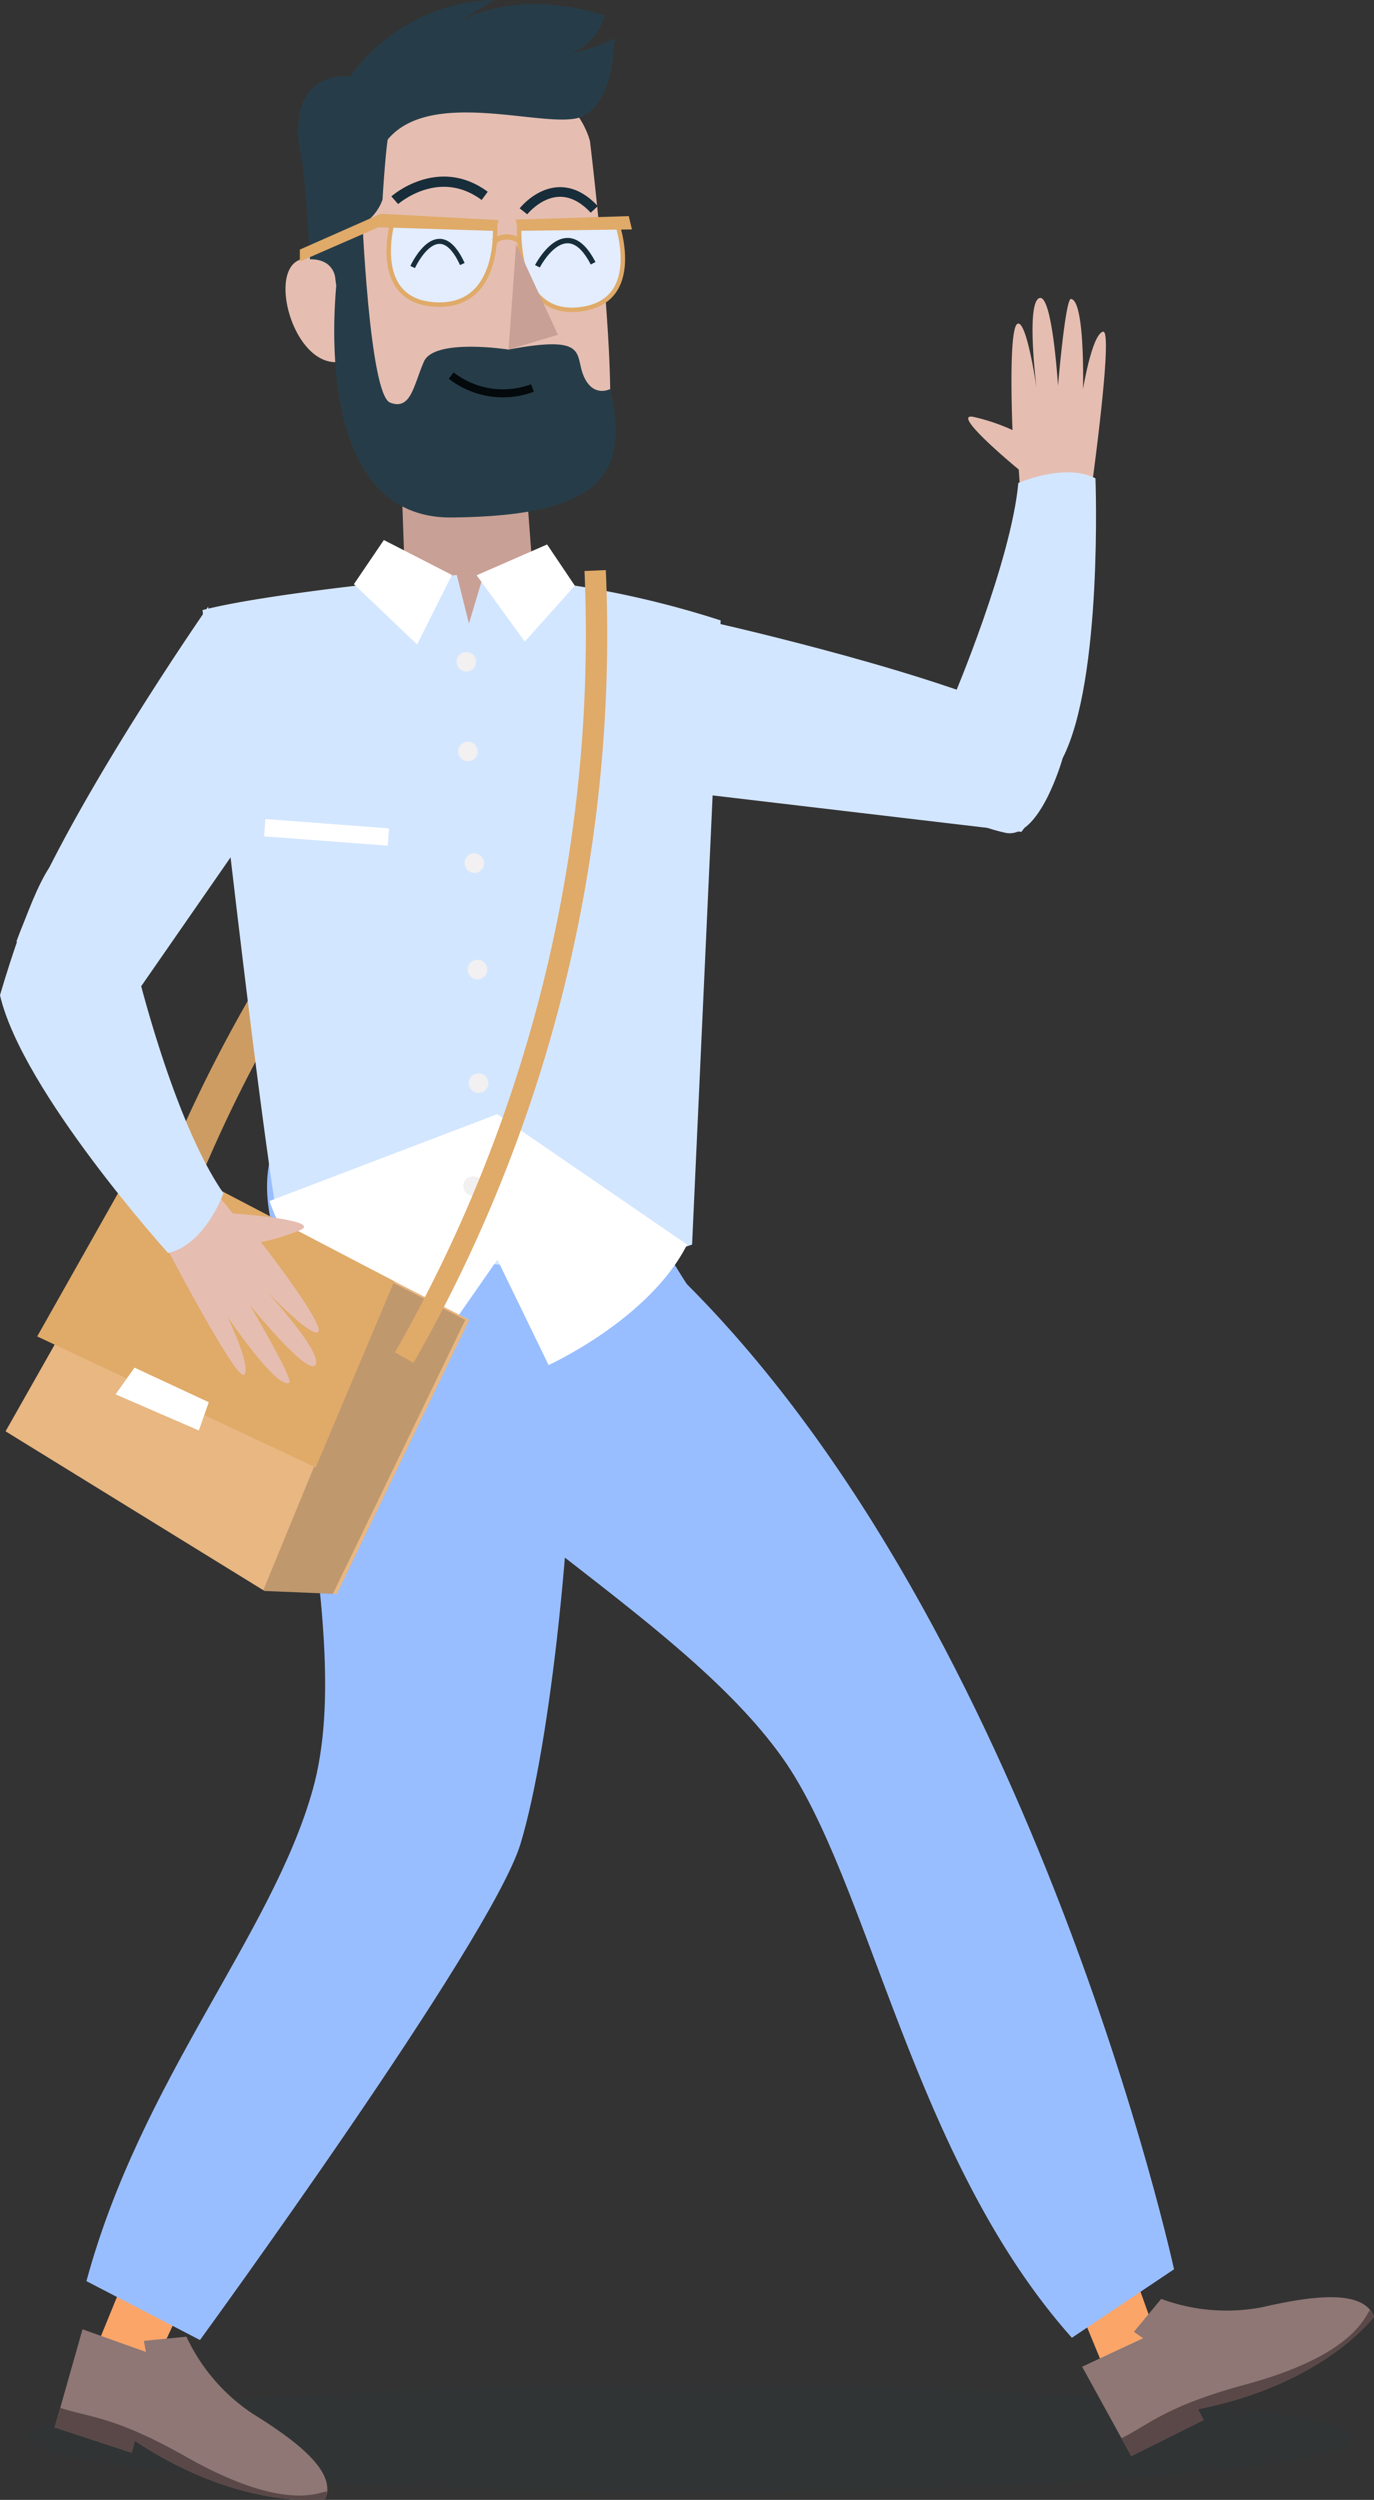 <svg xmlns="http://www.w3.org/2000/svg" width="195.246" height="355.097" viewBox="0 0 195.246 355.097">
  <rect x="0" y="0" width="195.246" height="355.097" fill="#333333" stroke="none"/>
  <g id="Group_784" data-name="Group 784" transform="translate(0)">
    <g id="Group_777" data-name="Group 777" transform="translate(17.19 86.329)">
      <path id="Path_968" data-name="Path 968" d="M241.47,175.407A204.183,204.183,0,0,1,304.44,80.852l-3.29-3.94a209.384,209.384,0,0,0-64.579,96.955Z" transform="translate(-236.571 -76.912)" fill="#e0aa69"/>
    </g>
    <g id="Group_778" data-name="Group 778" transform="translate(17.19 86.329)" opacity="0.1">
      <path id="Path_969" data-name="Path 969" d="M241.47,175.407A204.183,204.183,0,0,1,304.44,80.852l-3.29-3.94a209.384,209.384,0,0,0-64.579,96.955Z" transform="translate(-236.571 -76.912)" fill="#211f1e"/>
    </g>
    <path id="Path_970" data-name="Path 970" d="M360.026,233.646c0,4.177-42.117,7.563-94.071,7.563s-94.073-3.386-94.073-7.563,42.118-7.563,94.073-7.563S360.026,229.469,360.026,233.646Z" transform="translate(-168.007 112.691)" fill="#263d49" opacity="0.1"/>
    <g id="Group_780" data-name="Group 780" transform="translate(150.799 318.177)">
      <path id="Path_971" data-name="Path 971" d="M186.678,217.393,194.6,236.6l8.253-1.587-7.532-21.1Z" transform="translate(-186.678 -213.912)" fill="#fba569"/>
      <path id="Path_972" data-name="Path 972" d="M181.211,218.956a26.745,26.745,0,0,0,14.363,1.176c7.343-1.682,14.344-2.532,15.874,1.347,0,0-7.033,9.587-25.045,13.143l.844,1.533-10.293,5.119-6.981-12.684,8.666-4.043-1.31-.914Z" transform="translate(-167.001 -210.586)" fill="#8e7775"/>
      <g id="Group_779" data-name="Group 779" transform="translate(8.561 9.994)">
        <path id="Path_973" data-name="Path 973" d="M187.581,230.365c15.579-4.207,17.02-9.848,17.68-10.547a2.69,2.69,0,0,1,.6.9s-7.033,9.587-25.045,13.143l.844,1.533-10.293,5.119-1.393-2.53C173.68,236.212,176.1,233.468,187.581,230.365Z" transform="translate(-169.974 -219.818)" fill="#594847"/>
      </g>
    </g>
    <path id="Path_974" data-name="Path 974" d="M235.489,119.97l-40.922-2.594s-16.918,8.081-.9,32.557,51.512,41.347,66.391,62.369c12.378,17.492,18.412,56.9,41.086,82.321l14.5-9.717s-19.612-90.331-69.209-139.928C246.433,144.978,235.68,128.742,235.489,119.97Z" transform="translate(-148.827 37.431)" fill="#99beff"/>
    <path id="Path_975" data-name="Path 975" d="M214.67,138.813c43.716,50.734,61.237,131.251,61.237,131.251l-14.5,9.717c-22.674-25.424-28.708-64.829-41.086-82.321-7.6-10.731-20.551-20.394-33.55-30.533A74.359,74.359,0,0,0,214.67,138.813Z" transform="translate(-109.092 52.272)" fill="#99beff"/>
    <g id="Group_782" data-name="Group 782" transform="translate(7.774 318.447)">
      <path id="Path_976" data-name="Path 976" d="M277.908,214.072,270.042,233.3l6.985,4.673,9.476-20.3Z" transform="translate(-265.862 -214.072)" fill="#fba569"/>
      <path id="Path_977" data-name="Path 977" d="M278.064,222.457a26.737,26.737,0,0,0,9.391,10.931c6.405,3.967,11.982,8.282,10.343,12.117,0,0-11.741,1.875-27.052-8.257l-.477,1.684-10.921-3.593,3.952-13.928,9.007,3.215-.289-1.57Z" transform="translate(-259.348 -208.991)" fill="#8e7775"/>
      <g id="Group_781" data-name="Group 781" transform="translate(0 23.571)">
        <path id="Path_978" data-name="Path 978" d="M278.063,234.957c14.04,7.959,19.028,4.959,19.99,4.925a2.707,2.707,0,0,1-.207,1.061s-11.741,1.875-27.052-8.257l-.477,1.684L259.4,230.777l.789-2.777C264.066,229.344,267.711,229.09,278.063,234.957Z" transform="translate(-259.397 -228)" fill="#594847"/>
      </g>
    </g>
    <path id="Path_979" data-name="Path 979" d="M288.379,108.589c-7.049,3.618-14.324,10.2-18.155,22.18-8.91,27.862,7.49,67.31.541,92.11-5.784,20.633-24.386,41.12-32.154,69.8l16.133,8.365s41.36-56.723,45.542-70.467,7.842-46.525,7.641-72.946C294.727,143.256,293.926,127.482,288.379,108.589Z" transform="translate(-226.329 31.347)" fill="#99beff"/>
    <path id="Path_980" data-name="Path 980" d="M200.28,79.514l-.291-4.229s-9.719-7.995-6.544-7.5a27.711,27.711,0,0,1,5.657,1.894s-.621-14.3.685-15.08,2.736,9.125,2.736,9.125-1.51-11.96.362-12.779,2.681,12.444,2.681,12.444,1.048-12.427,1.845-12.337c2.022.232,1.709,12.813,1.709,12.813s1.281-7.819,2.848-8.16-1.9,24.176-1.9,24.176Z" transform="translate(-55.224 -8.589)" fill="#e5beb1"/>
    <g id="Group_783" data-name="Group 783" transform="translate(40.57 0)">
      <path id="Path_981" data-name="Path 981" d="M240.467,58.847l.905,25.818-.944,13.175,9.827,2.285,11.427,2.891L259.532,84l-1.463-19.472Z" transform="translate(-224.421 -3.09)" fill="#c9a095"/>
      <path id="Path_982" data-name="Path 982" d="M254.094,33.649c-12.829,3.728-11.958,12.643-11.958,12.643a80.385,80.385,0,0,0,.232,13.471,4.285,4.285,0,0,0-5.412-1.142c-4.317,2.154-.228,15.908,6.431,14.307a35.805,35.805,0,0,0,2.953,9.511c2.12,3.855,10.787,9.413,18.209,9.925s16.575-4.112,16.761-12.816c.256-12.053-2.86-37.849-2.86-37.849S275.341,27.476,254.094,33.649Z" transform="translate(-235.178 -21.61)" fill="#e5beb1"/>
      <path id="Path_983" data-name="Path 983" d="M266.439,37.717c-3.51.2-9.084-.694-12.6-.57-.01-.352.1,2.577.115,2.6.672,1.488,1.4,15.217,1.4,15.217,3.539-.039,3.608,2.8,3.608,2.8l.841,6.289,3.483-.572-.579-13.388a6.982,6.982,0,0,0,2.956-3.586S266.037,40.132,266.439,37.717Z" transform="translate(-251.877 -18.134)" fill="#263d49"/>
      <path id="Path_984" data-name="Path 984" d="M245.721,43.782s6.2-5.488,12.782-.618" transform="translate(-230.198 -15.343)" fill="none" stroke="#172d3a" stroke-miterlimit="10" stroke-width="1.454"/>
      <path id="Path_985" data-name="Path 985" d="M236.519,44.762s4.71-6,10.064-.276" transform="translate(-202.706 -14.744)" fill="none" stroke="#172d3a" stroke-miterlimit="10" stroke-width="1.373"/>
      <path id="Path_986" data-name="Path 986" d="M259.5,63.352s-10.562-1.645-12.027,1.713-1.833,6.971-4.8,5.825-4.016-27.367-4.016-27.367l-3.434,8.91s-4.906,34.973,16.214,34.775c22.151-.208,25.053-6.7,22.513-18.253,0,0-2.378,1.3-3.747-1.784S271.058,61.189,259.5,63.352Z" transform="translate(-227.808 -13.699)" fill="#263d49"/>
      <path id="Path_987" data-name="Path 987" d="M235.132,47.516s-2.547-11.151,7.153-10.8A26.066,26.066,0,0,1,262.657,25.9l-5.571,3.49s7.59-5.531,21.286-1.308a7.665,7.665,0,0,1-6.091,5.754s6.148-1.33,7.505-2.569c0,0,.112,8.851-4.468,11.137s-22.616-4.84-28.392,4.205-10.748-.443-10.748-.443" transform="translate(-233.051 -25.9)" fill="#263d49"/>
      <path id="Path_988" data-name="Path 988" d="M245.481,44.3l14.451.623S261,56.93,251.472,56.416,245.481,44.3,245.481,44.3Z" transform="translate(-230.171 -13.162)" fill="#e3edfd" stroke="#e0aa69" stroke-miterlimit="10" stroke-width="0.631"/>
      <path id="Path_989" data-name="Path 989" d="M261.642,44.739l-16.724-.894-.352,1.911,16.81.529Z" transform="translate(-231.38 -13.476)" fill="#e0aa69"/>
      <path id="Path_990" data-name="Path 990" d="M247.967,44.547l-13.813.176S233.11,57.947,242.6,56.95,247.967,44.547,247.967,44.547Z" transform="translate(-200.918 -12.99)" fill="#e3edfd" stroke="#e0aa69" stroke-miterlimit="10" stroke-width="0.631"/>
      <path id="Path_991" data-name="Path 991" d="M233.357,44.534l16.056-.494.449,1.891-16.174.2Z" transform="translate(-200.633 -13.341)" fill="#e0aa69"/>
      <path id="Path_992" data-name="Path 992" d="M239.571,61.361,240.643,46.4l5.945,12.868Z" transform="translate(-207.876 -11.709)" fill="#c9a095"/>
      <path id="Path_993" data-name="Path 993" d="M265.628,45.753l-11.181,4.874.006-1.7,11.5-5.083Z" transform="translate(-252.414 -13.476)" fill="#e0aa69"/>
      <path id="Path_994" data-name="Path 994" d="M242.793,46.466a3,3,0,0,1,3.677-.093" transform="translate(-213.21 -12.132)" fill="none" stroke="#e0aa69" stroke-miterlimit="10" stroke-width="0.759"/>
      <path id="Path_995" data-name="Path 995" d="M253.261,59.189a12,12,0,0,1-11.552-1.765" transform="translate(-218.166 -4.075)" fill="none" stroke="#04090c" stroke-miterlimit="10" stroke-width="1.138"/>
    </g>
    <path id="Path_996" data-name="Path 996" d="M236.543,163.084s31.589,16.146,59.341,6.187c0,0,2.621-57.417,4.062-88.657a135.5,135.5,0,0,0-33.736-6.346l-2.036,6.785-1.719-6.889s-26.255,2.4-36.134,4.984C226.32,79.147,232.888,139.282,236.543,163.084Z" transform="translate(-197.539 7.513)" fill="#d3e6ff"/>
    <path id="Path_997" data-name="Path 997" d="M248.474,77.5l8.981,8.558,4.948-9.87-9.671-4.962Z" transform="translate(-198.186 5.483)" fill="#fff"/>
    <path id="Path_998" data-name="Path 998" d="M251.959,77.455l-7.108,7.937-6.84-9.413,10.01-4.379Z" transform="translate(-170.278 5.738)" fill="#fff"/>
    <path id="Path_999" data-name="Path 999" d="M204.75,77.9s29.91,6.573,45.374,13.435c0,0,5.767,9.861.191,16.729l-51.663-6.1Z" transform="translate(-105.182 10.102)" fill="#d3e6ff"/>
    <path id="Path_1000" data-name="Path 1000" d="M228.72,131.752s5.241,16.664,22.545,22.445l9.841-14.119,7.274,14.974s14.322-6.5,19.682-17.113L261.075,119.42Z" transform="translate(-190.425 38.846)" fill="#fff"/>
    <path id="Path_1001" data-name="Path 1001" d="M196.71,97.448s8.152-19.228,9.188-30.4c0,0,6.666-2.892,10.958-.652,0,0,1.071,28.531-4.657,39.739,0,0-3.275,11.7-8.177,10.606C186.26,112.772,196.71,97.448,196.71,97.448Z" transform="translate(-61.189 1.548)" fill="#d3e6ff"/>
    <path id="Path_1002" data-name="Path 1002" d="M249.129,81.883a1.389,1.389,0,1,1-1.516-1.251A1.387,1.387,0,0,1,249.129,81.883Z" transform="translate(-181.486 11.988)" fill="#f2f0f0"/>
    <path id="Path_1003" data-name="Path 1003" d="M249,89.411a1.39,1.39,0,1,1-1.516-1.251A1.388,1.388,0,0,1,249,89.411Z" transform="translate(-181.127 17.2)" fill="#f2f0f0"/>
    <path id="Path_1004" data-name="Path 1004" d="M248.448,98.784a1.39,1.39,0,1,1-1.516-1.251A1.392,1.392,0,0,1,248.448,98.784Z" transform="translate(-179.664 23.689)" fill="#f2f0f0"/>
    <path id="Path_1005" data-name="Path 1005" d="M248.179,107.713a1.39,1.39,0,1,1-1.516-1.251A1.388,1.388,0,0,1,248.179,107.713Z" transform="translate(-178.945 29.871)" fill="#f2f0f0"/>
    <path id="Path_1006" data-name="Path 1006" d="M248.087,117.248A1.39,1.39,0,1,1,246.57,116,1.388,1.388,0,0,1,248.087,117.248Z" transform="translate(-178.7 36.472)" fill="#f2f0f0"/>
    <path id="Path_1007" data-name="Path 1007" d="M248.55,125.894a1.389,1.389,0,1,1-1.516-1.251A1.388,1.388,0,0,1,248.55,125.894Z" transform="translate(-179.94 42.458)" fill="#f2f0f0"/>
    <rect id="Rectangle_22" data-name="Rectangle 22" width="17.62" height="2.462" transform="matrix(-0.997, -0.075, 0.075, -0.997, 55.096, 120.122)" fill="#fff"/>
    <path id="Path_1008" data-name="Path 1008" d="M292.224,76.832S271.44,106.651,265,124.368c0,0,6.6,7.407,16.424,8.237l18.2-26.233Z" transform="translate(-262.662 9.361)" fill="#d3e6ff"/>
    <path id="Path_1009" data-name="Path 1009" d="M313.318,145.96l-18.826,38.935-10.269-.428-36.8-22.676,21.821-38.507Z" transform="translate(-246.634 41.521)" fill="#e8b782"/>
    <path id="Path_1010" data-name="Path 1010" d="M265.529,133.444l10.654,5.482L257.357,177.86l-9.928-.413Z" transform="translate(-210.063 48.555)" fill="#211f1e" opacity="0.2"/>
    <path id="Path_1011" data-name="Path 1011" d="M263.344,73.789a206.834,206.834,0,0,1-27.133,111.8" transform="translate(-178.772 7.254)" fill="none" stroke="#e0aa69" stroke-miterlimit="10" stroke-width="3.034"/>
    <path id="Path_1012" data-name="Path 1012" d="M304.468,141.091,293.3,167.537l-39.577-18.612L268.7,122.4Z" transform="translate(-248.437 40.908)" fill="#e0aa69"/>
    <path id="Path_1013" data-name="Path 1013" d="M282.541,145.605l-1.406,4.014L269.3,144.486l2.689-3.793Z" transform="translate(-252.877 53.574)" fill="#fff"/>
    <path id="Path_1014" data-name="Path 1014" d="M268.255,125.815l2.691,3.276s12.554.878,9.682,2.318a27.665,27.665,0,0,1-5.708,1.738s8.8,11.293,8.186,12.684-7.521-5.849-7.521-5.849,8.165,8.869,7.115,10.623-9.4-8.583-9.4-8.583,6.351,10.733,5.651,11.12c-1.782.985-8.822-9.448-8.822-9.448s3.49,7.113,2.411,8.3-12.467-20.8-12.467-20.8Z" transform="translate(-237.85 43.273)" fill="#e5beb1"/>
    <path id="Path_1015" data-name="Path 1015" d="M287.507,113.442s5.182,21.582,12.317,31.846c0,0-2.61,7.309-7.876,8.48,0,0-20.716-22.95-23.879-36.615,0,0,3.872-13.511,7.016-18.142S287.507,113.442,287.507,113.442Z" transform="translate(-268.069 24.215)" fill="#d3e6ff"/>
    <path id="Path_1016" data-name="Path 1016" d="M236.424,49.742s4.063-7.915,7.915-.428" transform="translate(-160.057 -11.919)" fill="none" stroke="#172d3a" stroke-miterlimit="10" stroke-width="0.758"/>
    <path id="Path_1017" data-name="Path 1017" d="M247.548,49.805s3.625-7.915,7.06-.428" transform="translate(-188.91 -11.875)" fill="none" stroke="#172d3a" stroke-miterlimit="10" stroke-width="0.716"/>
  </g>
</svg>
